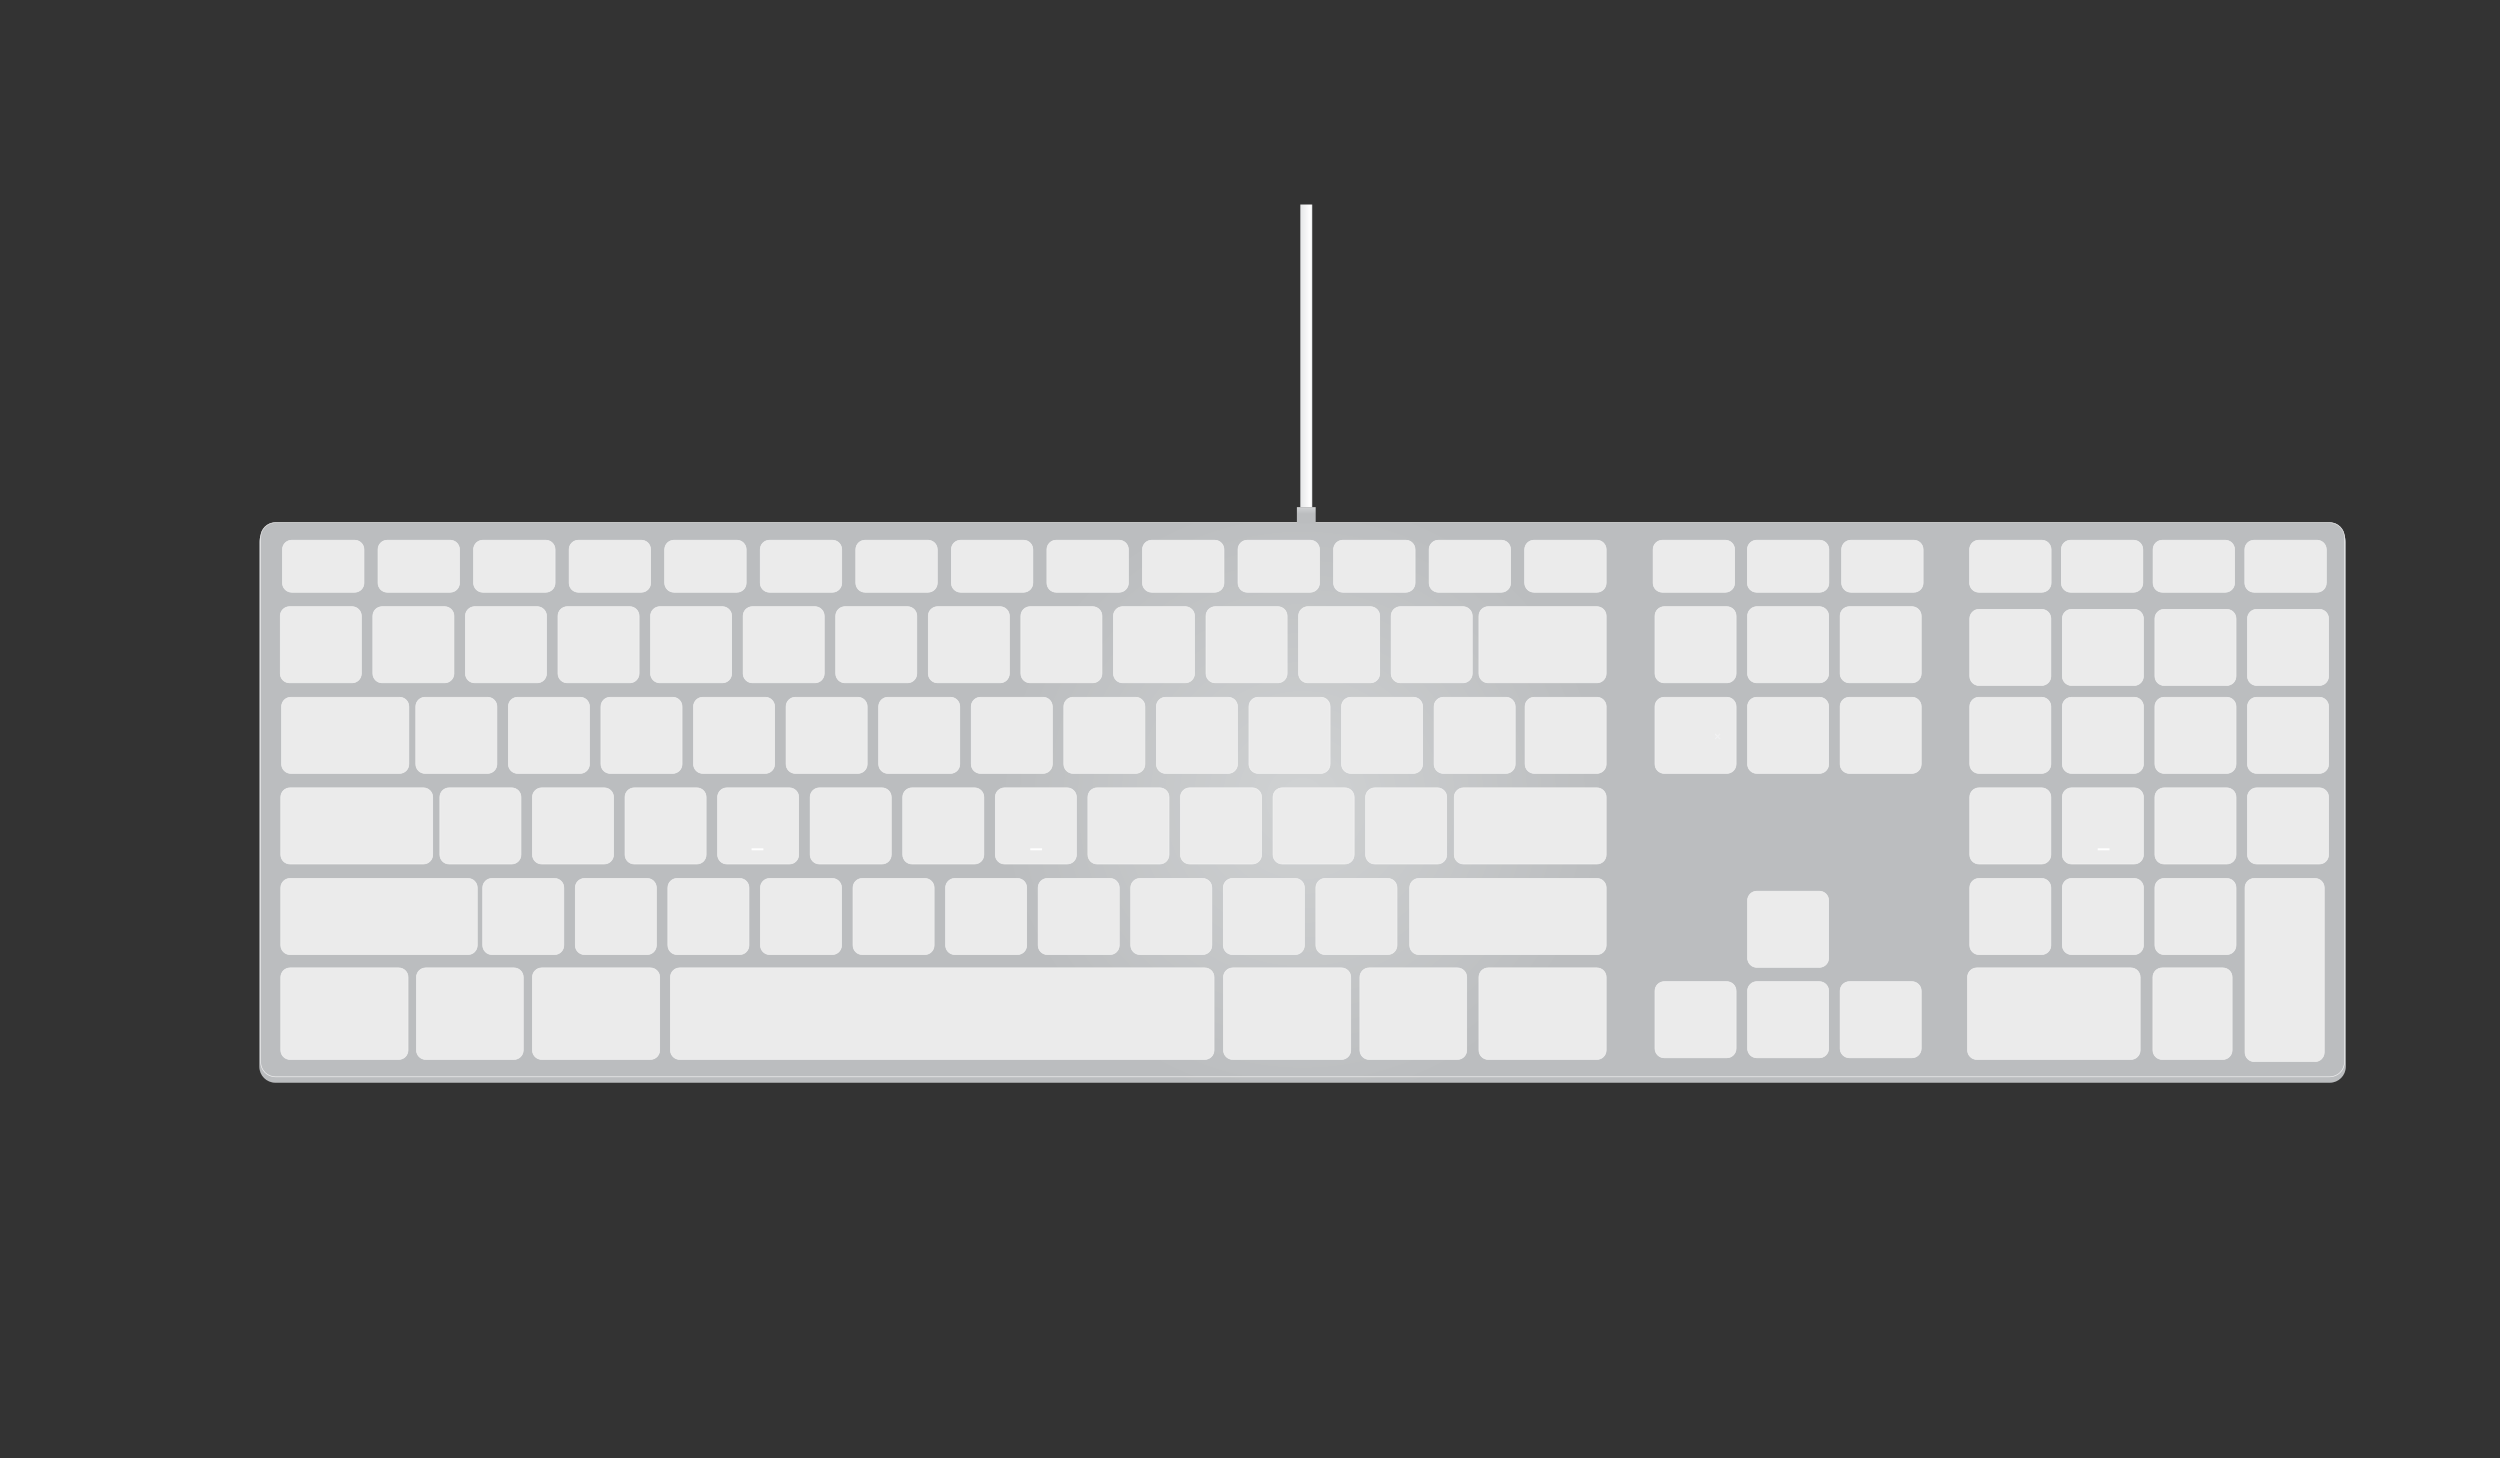 <?xml version="1.0" encoding="utf-8"?>
<!-- Generator: Adobe Illustrator 17.0.0, SVG Export Plug-In . SVG Version: 6.00 Build 0)  -->
<!DOCTYPE svg PUBLIC "-//W3C//DTD SVG 1.1//EN" "http://www.w3.org/Graphics/SVG/1.1/DTD/svg11.dtd">
<svg version="1.1" id="Layer_1" xmlns="http://www.w3.org/2000/svg" xmlns:xlink="http://www.w3.org/1999/xlink" x="0px" y="0px"
	 width="960px" height="560px" viewBox="0 0 960 560" enable-background="new 0 0 960 560" xml:space="preserve">
<rect x="0" y="0" width="960" height="560" fill="#333333" stroke="none"/>
<g>
	<g>
		<radialGradient id="SVGID_1_" cx="500.185" cy="308.872" r="292.748" gradientUnits="userSpaceOnUse">
			<stop  offset="0" style="stop-color:#D0D2D3"/>
			<stop  offset="0.399" style="stop-color:#BBBDBF"/>
			<stop  offset="1" style="stop-color:#BBBDBF"/>
		</radialGradient>
		<path fill="url(#SVGID_1_)" d="M100.084,409.605c0,3.131,2.538,5.669,5.669,5.669h788.863c3.131,0,5.669-2.538,5.669-5.669
			V208.139c0-3.131-2.538-5.669-5.669-5.669H105.754c-3.131,0-5.669,2.538-5.669,5.669V409.605z"/>
		<path fill="none" stroke="#BBBDBF" stroke-linejoin="round" d="M100.084,409.605c0,3.131,2.538,5.669,5.669,5.669h788.863
			c3.131,0,5.669-2.538,5.669-5.669V208.139c0-3.131-2.538-5.669-5.669-5.669H105.754c-3.131,0-5.669,2.538-5.669,5.669V409.605z"/>
	</g>
	<g>
		<radialGradient id="SVGID_2_" cx="500.185" cy="307.082" r="292.748" gradientUnits="userSpaceOnUse">
			<stop  offset="0" style="stop-color:#D0D2D3"/>
			<stop  offset="0.399" style="stop-color:#BBBDBF"/>
			<stop  offset="1" style="stop-color:#BBBDBF"/>
		</radialGradient>
		<path fill="url(#SVGID_2_)" d="M100.084,407.815c0,3.131,2.538,5.669,5.669,5.669h788.863c3.131,0,5.669-2.538,5.669-5.669
			V206.348c0-3.131-2.538-5.669-5.669-5.669H105.754c-3.131,0-5.669,2.538-5.669,5.669V407.815z"/>
		<path fill="none" stroke="#F1F1F2" stroke-width="0.25" stroke-linejoin="round" d="M100.084,407.815
			c0,3.131,2.538,5.669,5.669,5.669h788.863c3.131,0,5.669-2.538,5.669-5.669V206.348c0-3.131-2.538-5.669-5.669-5.669H105.754
			c-3.131,0-5.669,2.538-5.669,5.669V407.815z"/>
	</g>
	<linearGradient id="SVGID_3_" gradientUnits="userSpaceOnUse" x1="501.615" y1="194.743" x2="501.615" y2="201.076">
		<stop  offset="0" style="stop-color:#D0D2D3"/>
		<stop  offset="0.399" style="stop-color:#BBBDBF"/>
		<stop  offset="1" style="stop-color:#BBBDBF"/>
	</linearGradient>
	<rect x="498.008" y="194.743" fill="url(#SVGID_3_)" width="7.214" height="6.333"/>
	<linearGradient id="SVGID_4_" gradientUnits="userSpaceOnUse" x1="503.901" y1="136.639" x2="499.329" y2="136.639">
		<stop  offset="0" style="stop-color:#E6E7E8"/>
		<stop  offset="0.166" style="stop-color:#FFFFFF"/>
		<stop  offset="1" style="stop-color:#E6E7E8"/>
	</linearGradient>
	<rect x="499.329" y="78.536" fill="url(#SVGID_4_)" width="4.572" height="116.207"/>
	<path fill="#EBEBEB" stroke="#F2F2F2" stroke-width="0.25" stroke-linejoin="round" d="M139.764,223.851
		c0,1.969-1.603,3.573-3.574,3.573h-24.153c-1.975,0-3.574-1.603-3.574-3.573v-12.842c0-1.978,1.6-3.574,3.574-3.574h24.153
		c1.971,0,3.574,1.596,3.574,3.574V223.851z"/>
	<path fill="#EBEBEB" stroke="#F2F2F2" stroke-width="0.25" stroke-linejoin="round" d="M176.455,223.851
		c0,1.969-1.6,3.573-3.571,3.573h-24.156c-1.975,0-3.571-1.603-3.571-3.573v-12.842c0-1.978,1.596-3.574,3.571-3.574h24.156
		c1.971,0,3.571,1.596,3.571,3.574V223.851z"/>
	<path fill="#EBEBEB" stroke="#F2F2F2" stroke-width="0.25" stroke-linejoin="round" d="M213.15,223.851
		c0,1.969-1.603,3.573-3.574,3.573h-24.153c-1.975,0-3.574-1.603-3.574-3.573v-12.842c0-1.978,1.6-3.574,3.574-3.574h24.153
		c1.971,0,3.574,1.596,3.574,3.574V223.851z"/>
	<path fill="#EBEBEB" stroke="#F2F2F2" stroke-width="0.25" stroke-linejoin="round" d="M249.842,223.851
		c0,1.969-1.6,3.573-3.571,3.573h-24.156c-1.975,0-3.571-1.603-3.571-3.573v-12.842c0-1.978,1.596-3.574,3.571-3.574h24.156
		c1.971,0,3.571,1.596,3.571,3.574V223.851z"/>
	<path fill="#EBEBEB" stroke="#F2F2F2" stroke-width="0.25" stroke-linejoin="round" d="M286.537,223.851
		c0,1.969-1.603,3.573-3.574,3.573H258.81c-1.975,0-3.574-1.603-3.574-3.573v-12.842c0-1.978,1.6-3.574,3.574-3.574h24.152
		c1.971,0,3.574,1.596,3.574,3.574V223.851z"/>
	<path fill="#EBEBEB" stroke="#F2F2F2" stroke-width="0.25" stroke-linejoin="round" d="M323.229,223.851
		c0,1.969-1.6,3.573-3.571,3.573h-24.156c-1.975,0-3.571-1.603-3.571-3.573v-12.842c0-1.978,1.596-3.574,3.571-3.574h24.156
		c1.971,0,3.571,1.596,3.571,3.574V223.851z"/>
	<path fill="#EBEBEB" stroke="#F2F2F2" stroke-width="0.25" stroke-linejoin="round" d="M359.924,223.851
		c0,1.969-1.603,3.573-3.574,3.573h-24.153c-1.975,0-3.574-1.603-3.574-3.573v-12.842c0-1.978,1.6-3.574,3.574-3.574h24.153
		c1.971,0,3.574,1.596,3.574,3.574V223.851z"/>
	<path fill="#EBEBEB" stroke="#F2F2F2" stroke-width="0.25" stroke-linejoin="round" d="M396.616,223.851
		c0,1.969-1.6,3.573-3.571,3.573h-24.156c-1.975,0-3.571-1.603-3.571-3.573v-12.842c0-1.978,1.596-3.574,3.571-3.574h24.156
		c1.971,0,3.571,1.596,3.571,3.574V223.851z"/>
	<path fill="#EBEBEB" stroke="#F2F2F2" stroke-width="0.25" stroke-linejoin="round" d="M433.311,223.851
		c0,1.969-1.603,3.573-3.574,3.573h-24.153c-1.975,0-3.574-1.603-3.574-3.573v-12.842c0-1.978,1.6-3.574,3.574-3.574h24.153
		c1.971,0,3.574,1.596,3.574,3.574V223.851z"/>
	<path fill="#EBEBEB" stroke="#F2F2F2" stroke-width="0.25" stroke-linejoin="round" d="M470.002,223.851
		c0,1.969-1.6,3.573-3.571,3.573h-24.156c-1.975,0-3.571-1.603-3.571-3.573v-12.842c0-1.978,1.596-3.574,3.571-3.574h24.156
		c1.971,0,3.571,1.596,3.571,3.574V223.851z"/>
	<path fill="#EBEBEB" stroke="#F2F2F2" stroke-width="0.25" stroke-linejoin="round" d="M506.694,223.851
		c0,1.969-1.6,3.573-3.571,3.573h-24.153c-1.975,0-3.574-1.603-3.574-3.573v-12.842c0-1.978,1.6-3.574,3.574-3.574h24.153
		c1.971,0,3.571,1.596,3.571,3.574V223.851z"/>
	<path fill="#EBEBEB" stroke="#F2F2F2" stroke-width="0.25" stroke-linejoin="round" d="M543.389,223.851
		c0,1.969-1.603,3.573-3.571,3.573h-24.156c-1.975,0-3.571-1.603-3.571-3.573v-12.842c0-1.978,1.596-3.574,3.571-3.574h24.156
		c1.968,0,3.571,1.596,3.571,3.574V223.851z"/>
	<path fill="#EBEBEB" stroke="#F2F2F2" stroke-width="0.25" stroke-linejoin="round" d="M580.081,223.851
		c0,1.969-1.6,3.573-3.571,3.573h-24.156c-1.971,0-3.571-1.603-3.571-3.573v-12.842c0-1.978,1.6-3.574,3.571-3.574h24.156
		c1.971,0,3.571,1.596,3.571,3.574V223.851z"/>
	<path fill="#EBEBEB" stroke="#F2F2F2" stroke-width="0.25" stroke-linejoin="round" d="M616.776,223.851
		c0,1.969-1.603,3.573-3.571,3.573h-24.156c-1.974,0-3.571-1.603-3.571-3.573v-12.842c0-1.978,1.596-3.574,3.571-3.574h24.156
		c1.968,0,3.571,1.596,3.571,3.574V223.851z"/>
	<path fill="#EBEBEB" stroke="#F2F2F2" stroke-width="0.25" stroke-linejoin="round" d="M666.093,223.851
		c0,1.969-1.603,3.573-3.571,3.573h-24.156c-1.974,0-3.571-1.603-3.571-3.573v-12.842c0-1.978,1.596-3.574,3.571-3.574h24.156
		c1.968,0,3.571,1.596,3.571,3.574V223.851z"/>
	<path fill="#EBEBEB" stroke="#F2F2F2" stroke-width="0.25" stroke-linejoin="round" d="M702.286,223.851
		c0,1.969-1.6,3.573-3.571,3.573h-24.156c-1.971,0-3.571-1.603-3.571-3.573v-12.842c0-1.978,1.6-3.574,3.571-3.574h24.156
		c1.971,0,3.571,1.596,3.571,3.574V223.851z"/>
	<path fill="#EBEBEB" stroke="#F2F2F2" stroke-width="0.25" stroke-linejoin="round" d="M738.482,223.851
		c0,1.969-1.603,3.573-3.571,3.573h-24.156c-1.975,0-3.571-1.603-3.571-3.573v-12.842c0-1.978,1.596-3.574,3.571-3.574h24.156
		c1.968,0,3.571,1.596,3.571,3.574V223.851z"/>
	<path fill="#EBEBEB" stroke="#F2F2F2" stroke-width="0.25" stroke-linejoin="round" d="M787.623,223.851
		c0,1.969-1.603,3.573-3.571,3.573h-24.156c-1.974,0-3.571-1.603-3.571-3.573v-12.842c0-1.978,1.596-3.574,3.571-3.574h24.156
		c1.968,0,3.571,1.596,3.571,3.574V223.851z"/>
	<path fill="#EBEBEB" stroke="#F2F2F2" stroke-width="0.25" stroke-linejoin="round" d="M822.849,223.851
		c0,1.969-1.6,3.573-3.571,3.573h-24.156c-1.971,0-3.571-1.603-3.571-3.573v-12.842c0-1.978,1.6-3.574,3.571-3.574h24.156
		c1.971,0,3.571,1.596,3.571,3.574V223.851z"/>
	<path fill="#EBEBEB" stroke="#F2F2F2" stroke-width="0.25" stroke-linejoin="round" d="M858.079,223.851
		c0,1.969-1.603,3.573-3.571,3.573h-24.156c-1.975,0-3.571-1.603-3.571-3.573v-12.842c0-1.978,1.596-3.574,3.571-3.574h24.156
		c1.968,0,3.571,1.596,3.571,3.574V223.851z"/>
	<path fill="#EBEBEB" stroke="#F2F2F2" stroke-width="0.25" stroke-linejoin="round" d="M893.305,223.851
		c0,1.969-1.603,3.573-3.571,3.573h-24.156c-1.975,0-3.571-1.603-3.571-3.573v-12.842c0-1.978,1.596-3.574,3.571-3.574h24.156
		c1.968,0,3.571,1.596,3.571,3.574V223.851z"/>
	<path fill="#EBEBEB" stroke="#F2F2F2" stroke-width="0.25" stroke-linejoin="round" d="M138.766,258.635
		c0,1.978-1.6,3.573-3.574,3.573h-24.001c-1.971,0-3.571-1.595-3.571-3.573v-22.108c0-1.971,1.6-3.572,3.571-3.572h24.001
		c1.975,0,3.574,1.601,3.574,3.572V258.635z"/>
	<path fill="#EBEBEB" stroke="#F2F2F2" stroke-width="0.25" stroke-linejoin="round" d="M174.315,258.635
		c0,1.978-1.6,3.573-3.574,3.573H146.74c-1.974,0-3.571-1.595-3.571-3.573v-22.108c0-1.971,1.596-3.572,3.571-3.572h24.001
		c1.975,0,3.574,1.601,3.574,3.572V258.635z"/>
	<path fill="#EBEBEB" stroke="#F2F2F2" stroke-width="0.25" stroke-linejoin="round" d="M209.862,258.635
		c0,1.978-1.6,3.573-3.571,3.573h-24.001c-1.975,0-3.571-1.595-3.571-3.573v-22.108c0-1.971,1.596-3.572,3.571-3.572h24.001
		c1.971,0,3.571,1.601,3.571,3.572V258.635z"/>
	<path fill="#EBEBEB" stroke="#F2F2F2" stroke-width="0.25" stroke-linejoin="round" d="M245.411,258.635
		c0,1.978-1.6,3.573-3.574,3.573h-23.998c-1.975,0-3.574-1.595-3.574-3.573v-22.108c0-1.971,1.6-3.572,3.574-3.572h23.998
		c1.975,0,3.574,1.601,3.574,3.572V258.635z"/>
	<path fill="#EBEBEB" stroke="#F2F2F2" stroke-width="0.25" stroke-linejoin="round" d="M280.961,258.635
		c0,1.978-1.6,3.573-3.574,3.573h-24.001c-1.971,0-3.571-1.595-3.571-3.573v-22.108c0-1.971,1.6-3.572,3.571-3.572h24.001
		c1.975,0,3.574,1.601,3.574,3.572V258.635z"/>
	<path fill="#EBEBEB" stroke="#F2F2F2" stroke-width="0.25" stroke-linejoin="round" d="M316.51,258.635
		c0,1.978-1.6,3.573-3.574,3.573h-24.001c-1.975,0-3.571-1.595-3.571-3.573v-22.108c0-1.971,1.596-3.572,3.571-3.572h24.001
		c1.975,0,3.574,1.601,3.574,3.572V258.635z"/>
	<path fill="#EBEBEB" stroke="#F2F2F2" stroke-width="0.25" stroke-linejoin="round" d="M352.056,258.635
		c0,1.978-1.6,3.573-3.571,3.573h-24.001c-1.975,0-3.571-1.595-3.571-3.573v-22.108c0-1.971,1.596-3.572,3.571-3.572h24.001
		c1.971,0,3.571,1.601,3.571,3.572V258.635z"/>
	<path fill="#EBEBEB" stroke="#F2F2F2" stroke-width="0.25" stroke-linejoin="round" d="M387.606,258.635
		c0,1.978-1.6,3.573-3.574,3.573h-23.998c-1.975,0-3.574-1.595-3.574-3.573v-22.108c0-1.971,1.6-3.572,3.574-3.572h23.998
		c1.975,0,3.574,1.601,3.574,3.572V258.635z"/>
	<path fill="#EBEBEB" stroke="#F2F2F2" stroke-width="0.25" stroke-linejoin="round" d="M423.156,258.635
		c0,1.978-1.6,3.573-3.574,3.573H395.58c-1.971,0-3.571-1.595-3.571-3.573v-22.108c0-1.971,1.6-3.572,3.571-3.572h24.001
		c1.974,0,3.574,1.601,3.574,3.572V258.635z"/>
	<path fill="#EBEBEB" stroke="#F2F2F2" stroke-width="0.25" stroke-linejoin="round" d="M458.705,258.635
		c0,1.978-1.6,3.573-3.574,3.573H431.13c-1.975,0-3.571-1.595-3.571-3.573v-22.108c0-1.971,1.596-3.572,3.571-3.572h24.001
		c1.975,0,3.574,1.601,3.574,3.572V258.635z"/>
	<path fill="#EBEBEB" stroke="#F2F2F2" stroke-width="0.25" stroke-linejoin="round" d="M494.251,258.635
		c0,1.978-1.6,3.573-3.571,3.573h-24.001c-1.975,0-3.571-1.595-3.571-3.573v-22.108c0-1.971,1.596-3.572,3.571-3.572h24.001
		c1.971,0,3.571,1.601,3.571,3.572V258.635z"/>
	<path fill="#EBEBEB" stroke="#F2F2F2" stroke-width="0.25" stroke-linejoin="round" d="M529.801,258.635
		c0,1.978-1.6,3.573-3.574,3.573h-23.998c-1.975,0-3.574-1.595-3.574-3.573v-22.108c0-1.971,1.6-3.572,3.574-3.572h23.998
		c1.975,0,3.574,1.601,3.574,3.572V258.635z"/>
	<path fill="#EBEBEB" stroke="#F2F2F2" stroke-width="0.25" stroke-linejoin="round" d="M565.35,258.635
		c0,1.978-1.6,3.573-3.574,3.573h-24.001c-1.975,0-3.571-1.595-3.571-3.573v-22.108c0-1.971,1.596-3.572,3.571-3.572h24.001
		c1.975,0,3.574,1.601,3.574,3.572V258.635z"/>
	<path fill="#EBEBEB" stroke="#F2F2F2" stroke-width="0.25" stroke-linejoin="round" d="M190.807,293.421
		c0,1.978-1.6,3.572-3.574,3.572h-23.998c-1.975,0-3.574-1.595-3.574-3.572v-22.108c0-1.971,1.6-3.572,3.574-3.572h23.998
		c1.975,0,3.574,1.601,3.574,3.572V293.421z"/>
	<path fill="#EBEBEB" stroke="#F2F2F2" stroke-width="0.25" stroke-linejoin="round" d="M226.357,293.421
		c0,1.978-1.6,3.572-3.574,3.572h-24.001c-1.971,0-3.571-1.595-3.571-3.572v-22.108c0-1.971,1.6-3.572,3.571-3.572h24.001
		c1.975,0,3.574,1.601,3.574,3.572V293.421z"/>
	<path fill="#EBEBEB" stroke="#F2F2F2" stroke-width="0.25" stroke-linejoin="round" d="M261.906,293.421
		c0,1.978-1.6,3.572-3.574,3.572h-24.001c-1.975,0-3.571-1.595-3.571-3.572v-22.108c0-1.971,1.596-3.572,3.571-3.572h24.001
		c1.975,0,3.574,1.601,3.574,3.572V293.421z"/>
	<path fill="#EBEBEB" stroke="#F2F2F2" stroke-width="0.25" stroke-linejoin="round" d="M297.452,293.421
		c0,1.978-1.6,3.572-3.571,3.572H269.88c-1.975,0-3.571-1.595-3.571-3.572v-22.108c0-1.971,1.596-3.572,3.571-3.572h24.001
		c1.971,0,3.571,1.601,3.571,3.572V293.421z"/>
	<path fill="#EBEBEB" stroke="#F2F2F2" stroke-width="0.25" stroke-linejoin="round" d="M333.002,293.421
		c0,1.978-1.6,3.572-3.574,3.572H305.43c-1.975,0-3.574-1.595-3.574-3.572v-22.108c0-1.971,1.6-3.572,3.574-3.572h23.998
		c1.975,0,3.574,1.601,3.574,3.572V293.421z"/>
	<path fill="#EBEBEB" stroke="#F2F2F2" stroke-width="0.25" stroke-linejoin="round" d="M368.552,293.421
		c0,1.978-1.6,3.572-3.574,3.572h-24.001c-1.971,0-3.571-1.595-3.571-3.572v-22.108c0-1.971,1.6-3.572,3.571-3.572h24.001
		c1.975,0,3.574,1.601,3.574,3.572V293.421z"/>
	<path fill="#EBEBEB" stroke="#F2F2F2" stroke-width="0.25" stroke-linejoin="round" d="M404.101,293.421
		c0,1.978-1.6,3.572-3.574,3.572h-24.001c-1.975,0-3.571-1.595-3.571-3.572v-22.108c0-1.971,1.596-3.572,3.571-3.572h24.001
		c1.975,0,3.574,1.601,3.574,3.572V293.421z"/>
	<path fill="#EBEBEB" stroke="#F2F2F2" stroke-width="0.25" stroke-linejoin="round" d="M439.647,293.421
		c0,1.978-1.6,3.572-3.571,3.572h-24.001c-1.975,0-3.571-1.595-3.571-3.572v-22.108c0-1.971,1.596-3.572,3.571-3.572h24.001
		c1.971,0,3.571,1.601,3.571,3.572V293.421z"/>
	<path fill="#EBEBEB" stroke="#F2F2F2" stroke-width="0.25" stroke-linejoin="round" d="M475.197,293.421
		c0,1.978-1.6,3.572-3.574,3.572h-23.998c-1.975,0-3.574-1.595-3.574-3.572v-22.108c0-1.971,1.6-3.572,3.574-3.572h23.998
		c1.975,0,3.574,1.601,3.574,3.572V293.421z"/>
	<path fill="#EBEBEB" stroke="#F2F2F2" stroke-width="0.25" stroke-linejoin="round" d="M510.746,293.421
		c0,1.978-1.6,3.572-3.574,3.572h-24.001c-1.971,0-3.571-1.595-3.571-3.572v-22.108c0-1.971,1.6-3.572,3.571-3.572h24.001
		c1.975,0,3.574,1.601,3.574,3.572V293.421z"/>
	<path fill="#EBEBEB" stroke="#F2F2F2" stroke-width="0.25" stroke-linejoin="round" d="M546.293,293.421
		c0,1.978-1.6,3.572-3.571,3.572H518.72c-1.975,0-3.571-1.595-3.571-3.572v-22.108c0-1.971,1.596-3.572,3.571-3.572h24.001
		c1.971,0,3.571,1.601,3.571,3.572V293.421z"/>
	<path fill="#EBEBEB" stroke="#F2F2F2" stroke-width="0.25" stroke-linejoin="round" d="M581.842,293.421
		c0,1.978-1.6,3.572-3.574,3.572H554.27c-1.975,0-3.574-1.595-3.574-3.572v-22.108c0-1.971,1.6-3.572,3.574-3.572h23.998
		c1.974,0,3.574,1.601,3.574,3.572V293.421z"/>
	<path fill="#EBEBEB" stroke="#F2F2F2" stroke-width="0.25" stroke-linejoin="round" d="M200.054,328.207
		c0,1.978-1.6,3.573-3.574,3.573h-23.998c-1.975,0-3.574-1.595-3.574-3.573v-22.108c0-1.971,1.6-3.572,3.574-3.572h23.998
		c1.975,0,3.574,1.601,3.574,3.572V328.207z"/>
	<path fill="#EBEBEB" stroke="#F2F2F2" stroke-width="0.25" stroke-linejoin="round" d="M235.604,328.207
		c0,1.978-1.6,3.573-3.574,3.573h-24.001c-1.971,0-3.571-1.595-3.571-3.573v-22.108c0-1.971,1.6-3.572,3.571-3.572h24.001
		c1.975,0,3.574,1.601,3.574,3.572V328.207z"/>
	<path fill="#EBEBEB" stroke="#F2F2F2" stroke-width="0.25" stroke-linejoin="round" d="M271.153,328.207
		c0,1.978-1.6,3.573-3.574,3.573h-24.001c-1.975,0-3.571-1.595-3.571-3.573v-22.108c0-1.971,1.596-3.572,3.571-3.572h24.001
		c1.975,0,3.574,1.601,3.574,3.572V328.207z"/>
	<path fill="#EBEBEB" stroke="#F2F2F2" stroke-width="0.25" stroke-linejoin="round" d="M306.699,328.207
		c0,1.978-1.6,3.573-3.571,3.573h-24.001c-1.975,0-3.571-1.595-3.571-3.573v-22.108c0-1.971,1.596-3.572,3.571-3.572h24.001
		c1.971,0,3.571,1.601,3.571,3.572V328.207z"/>
	<path fill="#EBEBEB" stroke="#F2F2F2" stroke-width="0.25" stroke-linejoin="round" d="M342.249,328.207
		c0,1.978-1.6,3.573-3.574,3.573h-23.998c-1.975,0-3.574-1.595-3.574-3.573v-22.108c0-1.971,1.6-3.572,3.574-3.572h23.998
		c1.975,0,3.574,1.601,3.574,3.572V328.207z"/>
	<path fill="#EBEBEB" stroke="#F2F2F2" stroke-width="0.25" stroke-linejoin="round" d="M377.798,328.207
		c0,1.978-1.6,3.573-3.574,3.573h-24.001c-1.971,0-3.571-1.595-3.571-3.573v-22.108c0-1.971,1.6-3.572,3.571-3.572h24.001
		c1.975,0,3.574,1.601,3.574,3.572V328.207z"/>
	<path fill="#EBEBEB" stroke="#F2F2F2" stroke-width="0.25" stroke-linejoin="round" d="M413.348,328.207
		c0,1.978-1.6,3.573-3.574,3.573h-24.001c-1.975,0-3.571-1.595-3.571-3.573v-22.108c0-1.971,1.596-3.572,3.571-3.572h24.001
		c1.975,0,3.574,1.601,3.574,3.572V328.207z"/>
	<path fill="#EBEBEB" stroke="#F2F2F2" stroke-width="0.25" stroke-linejoin="round" d="M448.894,328.207
		c0,1.978-1.6,3.573-3.571,3.573h-24.001c-1.975,0-3.571-1.595-3.571-3.573v-22.108c0-1.971,1.596-3.572,3.571-3.572h24.001
		c1.971,0,3.571,1.601,3.571,3.572V328.207z"/>
	<path fill="#EBEBEB" stroke="#F2F2F2" stroke-width="0.25" stroke-linejoin="round" d="M484.444,328.207
		c0,1.978-1.6,3.573-3.574,3.573h-23.998c-1.975,0-3.574-1.595-3.574-3.573v-22.108c0-1.971,1.6-3.572,3.574-3.572h23.998
		c1.975,0,3.574,1.601,3.574,3.572V328.207z"/>
	<path fill="#EBEBEB" stroke="#F2F2F2" stroke-width="0.25" stroke-linejoin="round" d="M519.993,328.207
		c0,1.978-1.6,3.573-3.574,3.573h-24.001c-1.971,0-3.571-1.595-3.571-3.573v-22.108c0-1.971,1.6-3.572,3.571-3.572h24.001
		c1.975,0,3.574,1.601,3.574,3.572V328.207z"/>
	<path fill="#EBEBEB" stroke="#F2F2F2" stroke-width="0.25" stroke-linejoin="round" d="M555.539,328.207
		c0,1.978-1.6,3.573-3.571,3.573h-24.001c-1.975,0-3.571-1.595-3.571-3.573v-22.108c0-1.971,1.596-3.572,3.571-3.572h24.001
		c1.971,0,3.571,1.601,3.571,3.572V328.207z"/>
	<path fill="#EBEBEB" stroke="#F2F2F2" stroke-width="0.25" stroke-linejoin="round" d="M216.508,362.993
		c0,1.978-1.6,3.572-3.574,3.572h-24.001c-1.975,0-3.571-1.595-3.571-3.572v-22.108c0-1.971,1.596-3.572,3.571-3.572h24.001
		c1.975,0,3.574,1.601,3.574,3.572V362.993z"/>
	<path fill="#EBEBEB" stroke="#F2F2F2" stroke-width="0.25" stroke-linejoin="round" d="M252.054,362.993
		c0,1.978-1.6,3.572-3.571,3.572h-24.001c-1.975,0-3.571-1.595-3.571-3.572v-22.108c0-1.971,1.596-3.572,3.571-3.572h24.001
		c1.971,0,3.571,1.601,3.571,3.572V362.993z"/>
	<path fill="#EBEBEB" stroke="#F2F2F2" stroke-width="0.25" stroke-linejoin="round" d="M287.603,362.993
		c0,1.978-1.6,3.572-3.574,3.572h-23.998c-1.975,0-3.574-1.595-3.574-3.572v-22.108c0-1.971,1.6-3.572,3.574-3.572h23.998
		c1.975,0,3.574,1.601,3.574,3.572V362.993z"/>
	<path fill="#EBEBEB" stroke="#F2F2F2" stroke-width="0.25" stroke-linejoin="round" d="M323.153,362.993
		c0,1.978-1.6,3.572-3.574,3.572h-24.001c-1.971,0-3.571-1.595-3.571-3.572v-22.108c0-1.971,1.6-3.572,3.571-3.572h24.001
		c1.975,0,3.574,1.601,3.574,3.572V362.993z"/>
	<path fill="#EBEBEB" stroke="#F2F2F2" stroke-width="0.25" stroke-linejoin="round" d="M358.703,362.993
		c0,1.978-1.6,3.572-3.574,3.572h-24.001c-1.974,0-3.571-1.595-3.571-3.572v-22.108c0-1.971,1.596-3.572,3.571-3.572h24.001
		c1.975,0,3.574,1.601,3.574,3.572V362.993z"/>
	<path fill="#EBEBEB" stroke="#F2F2F2" stroke-width="0.25" stroke-linejoin="round" d="M394.249,362.993
		c0,1.978-1.6,3.572-3.571,3.572h-24.001c-1.975,0-3.571-1.595-3.571-3.572v-22.108c0-1.971,1.596-3.572,3.571-3.572h24.001
		c1.971,0,3.571,1.601,3.571,3.572V362.993z"/>
	<path fill="#EBEBEB" stroke="#F2F2F2" stroke-width="0.25" stroke-linejoin="round" d="M429.798,362.993
		c0,1.978-1.6,3.572-3.574,3.572h-23.998c-1.975,0-3.574-1.595-3.574-3.572v-22.108c0-1.971,1.6-3.572,3.574-3.572h23.998
		c1.975,0,3.574,1.601,3.574,3.572V362.993z"/>
	<path fill="#EBEBEB" stroke="#F2F2F2" stroke-width="0.25" stroke-linejoin="round" d="M465.348,362.993
		c0,1.978-1.6,3.572-3.574,3.572h-24.001c-1.971,0-3.571-1.595-3.571-3.572v-22.108c0-1.971,1.6-3.572,3.571-3.572h24.001
		c1.975,0,3.574,1.601,3.574,3.572V362.993z"/>
	<path fill="#EBEBEB" stroke="#F2F2F2" stroke-width="0.25" stroke-linejoin="round" d="M500.897,362.993
		c0,1.978-1.6,3.572-3.574,3.572h-24.001c-1.975,0-3.571-1.595-3.571-3.572v-22.108c0-1.971,1.596-3.572,3.571-3.572h24.001
		c1.975,0,3.574,1.601,3.574,3.572V362.993z"/>
	<path fill="#EBEBEB" stroke="#F2F2F2" stroke-width="0.25" stroke-linejoin="round" d="M536.444,362.993
		c0,1.978-1.6,3.572-3.574,3.572h-23.998c-1.975,0-3.571-1.595-3.571-3.572v-22.108c0-1.971,1.596-3.572,3.571-3.572h23.998
		c1.975,0,3.574,1.601,3.574,3.572V362.993z"/>
	<path fill="#EBEBEB" stroke="#F2F2F2" stroke-width="0.25" stroke-linejoin="round" d="M666.66,258.635
		c0,1.978-1.6,3.573-3.574,3.573h-24.001c-1.975,0-3.571-1.595-3.571-3.573v-22.108c0-1.971,1.596-3.572,3.571-3.572h24.001
		c1.975,0,3.574,1.601,3.574,3.572V258.635z"/>
	<path fill="#EBEBEB" stroke="#F2F2F2" stroke-width="0.25" stroke-linejoin="round" d="M702.206,258.635
		c0,1.978-1.6,3.573-3.571,3.573h-24.001c-1.974,0-3.571-1.595-3.571-3.573v-22.108c0-1.971,1.596-3.572,3.571-3.572h24.001
		c1.971,0,3.571,1.601,3.571,3.572V258.635z"/>
	<path fill="#EBEBEB" stroke="#F2F2F2" stroke-width="0.25" stroke-linejoin="round" d="M737.756,258.635
		c0,1.978-1.6,3.573-3.574,3.573h-23.998c-1.975,0-3.574-1.595-3.574-3.573v-22.108c0-1.971,1.6-3.572,3.574-3.572h23.998
		c1.975,0,3.574,1.601,3.574,3.572V258.635z"/>
	<path fill="#EBEBEB" stroke="#F2F2F2" stroke-width="0.25" stroke-linejoin="round" d="M666.66,293.421
		c0,1.978-1.6,3.572-3.574,3.572h-24.001c-1.975,0-3.571-1.595-3.571-3.572v-22.108c0-1.971,1.596-3.572,3.571-3.572h24.001
		c1.975,0,3.574,1.601,3.574,3.572V293.421z"/>
	<path fill="#EBEBEB" stroke="#F2F2F2" stroke-width="0.25" stroke-linejoin="round" d="M702.206,293.421
		c0,1.978-1.6,3.572-3.571,3.572h-24.001c-1.974,0-3.571-1.595-3.571-3.572v-22.108c0-1.971,1.596-3.572,3.571-3.572h24.001
		c1.971,0,3.571,1.601,3.571,3.572V293.421z"/>
	<path fill="#EBEBEB" stroke="#F2F2F2" stroke-width="0.25" stroke-linejoin="round" d="M737.756,293.421
		c0,1.978-1.6,3.572-3.574,3.572h-23.998c-1.975,0-3.574-1.595-3.574-3.572v-22.108c0-1.971,1.6-3.572,3.574-3.572h23.998
		c1.975,0,3.574,1.601,3.574,3.572V293.421z"/>
	<path fill="#EBEBEB" stroke="#F2F2F2" stroke-width="0.25" stroke-linejoin="round" d="M666.66,402.622
		c0,1.978-1.6,3.572-3.574,3.572h-24.001c-1.975,0-3.571-1.595-3.571-3.572v-22.108c0-1.971,1.596-3.572,3.571-3.572h24.001
		c1.975,0,3.574,1.601,3.574,3.572V402.622z"/>
	<path fill="#EBEBEB" stroke="#F2F2F2" stroke-width="0.25" stroke-linejoin="round" d="M702.206,402.622
		c0,1.978-1.6,3.572-3.571,3.572h-24.001c-1.974,0-3.571-1.595-3.571-3.572v-22.108c0-1.971,1.596-3.572,3.571-3.572h24.001
		c1.971,0,3.571,1.601,3.571,3.572V402.622z"/>
	<path fill="#EBEBEB" stroke="#F2F2F2" stroke-width="0.25" stroke-linejoin="round" d="M737.756,402.622
		c0,1.978-1.6,3.572-3.574,3.572h-23.998c-1.975,0-3.574-1.595-3.574-3.572v-22.108c0-1.971,1.6-3.572,3.574-3.572h23.998
		c1.975,0,3.574,1.601,3.574,3.572V402.622z"/>
	<path fill="#EBEBEB" stroke="#F2F2F2" stroke-width="0.25" stroke-linejoin="round" d="M702.206,367.897
		c0,1.978-1.6,3.573-3.571,3.573h-24.001c-1.974,0-3.571-1.595-3.571-3.573v-22.107c0-1.971,1.596-3.572,3.571-3.572h24.001
		c1.971,0,3.571,1.601,3.571,3.572V367.897z"/>
	<path fill="#EBEBEB" stroke="#F2F2F2" stroke-width="0.25" stroke-linejoin="round" d="M166.156,328.207
		c0,1.978-1.6,3.573-3.571,3.573H111.39c-1.975,0-3.571-1.595-3.571-3.573v-22.108c0-1.971,1.596-3.572,3.571-3.572h51.195
		c1.971,0,3.571,1.601,3.571,3.572V328.207z"/>
	<path fill="#EBEBEB" stroke="#F2F2F2" stroke-width="0.25" stroke-linejoin="round" d="M616.776,328.207
		c0,1.978-1.6,3.573-3.574,3.573H562.01c-1.975,0-3.574-1.595-3.574-3.573v-22.108c0-1.971,1.6-3.572,3.574-3.572h51.191
		c1.975,0,3.574,1.601,3.574,3.572V328.207z"/>
	<path fill="#EBEBEB" stroke="#F2F2F2" stroke-width="0.25" stroke-linejoin="round" d="M156.995,293.421
		c0,1.978-1.6,3.572-3.574,3.572H111.7c-1.975,0-3.574-1.595-3.574-3.572v-22.108c0-1.971,1.6-3.572,3.574-3.572h41.721
		c1.975,0,3.574,1.601,3.574,3.572V293.421z"/>
	<path fill="#EBEBEB" stroke="#F2F2F2" stroke-width="0.25" stroke-linejoin="round" d="M616.776,258.635
		c0,1.978-1.6,3.573-3.574,3.573h-41.721c-1.975,0-3.574-1.595-3.574-3.573v-22.108c0-1.971,1.6-3.572,3.574-3.572h41.721
		c1.975,0,3.574,1.601,3.574,3.572V258.635z"/>
	<g>
		<path fill="#EBEBEB" stroke="#F2F2F2" stroke-width="0.25" stroke-linejoin="round" d="M616.776,362.993
			c0,1.978-1.6,3.572-3.574,3.572h-68.309c-1.975,0-3.571-1.595-3.571-3.572v-22.108c0-1.971,1.596-3.572,3.571-3.572h68.309
			c1.975,0,3.574,1.601,3.574,3.572V362.993z"/>
	</g>
	<path fill="#EBEBEB" stroke="#F2F2F2" stroke-width="0.25" stroke-linejoin="round" d="M183.273,362.993
		c0,1.978-1.6,3.572-3.574,3.572H111.39c-1.975,0-3.571-1.595-3.571-3.572v-22.108c0-1.971,1.596-3.572,3.571-3.572h68.309
		c1.975,0,3.574,1.601,3.574,3.572V362.993z"/>
	<path fill="#EBEBEB" stroke="#F2F2F2" stroke-width="0.25" stroke-linejoin="round" d="M156.682,403.267
		c0,1.978-1.6,3.572-3.571,3.572H111.39c-1.975,0-3.571-1.595-3.571-3.572v-28.026c0-1.971,1.596-3.573,3.571-3.573h41.721
		c1.971,0,3.571,1.601,3.571,3.573V403.267z"/>
	<path fill="#EBEBEB" stroke="#F2F2F2" stroke-width="0.25" stroke-linejoin="round" d="M253.32,403.267
		c0,1.978-1.6,3.572-3.571,3.572h-41.718c-1.975,0-3.574-1.595-3.574-3.572v-28.026c0-1.971,1.6-3.573,3.574-3.573h41.718
		c1.971,0,3.571,1.601,3.571,3.573V403.267z"/>
	<path fill="#EBEBEB" stroke="#F2F2F2" stroke-width="0.25" stroke-linejoin="round" d="M466.191,403.267
		c0,1.978-1.6,3.572-3.571,3.572H261.022c-1.975,0-3.574-1.595-3.574-3.572v-28.026c0-1.971,1.6-3.573,3.574-3.573H462.62
		c1.971,0,3.571,1.601,3.571,3.573V403.267z"/>
	<path fill="#EBEBEB" stroke="#F2F2F2" stroke-width="0.25" stroke-linejoin="round" d="M200.935,403.267
		c0,1.978-1.6,3.572-3.574,3.572h-33.867c-1.975,0-3.571-1.595-3.571-3.572v-28.026c0-1.971,1.596-3.573,3.571-3.573h33.867
		c1.975,0,3.574,1.601,3.574,3.573V403.267z"/>
	<g>
		<path fill="#EBEBEB" stroke="#F2F2F2" stroke-width="0.25" stroke-linejoin="round" d="M616.776,403.267
			c0,1.978-1.6,3.572-3.574,3.572h-41.718c-1.975,0-3.571-1.595-3.571-3.572v-28.026c0-1.971,1.596-3.573,3.571-3.573h41.718
			c1.975,0,3.574,1.601,3.574,3.573V403.267z"/>
	</g>
	<path fill="#EBEBEB" stroke="#F2F2F2" stroke-width="0.25" stroke-linejoin="round" d="M821.828,403.267
		c0,1.978-1.6,3.572-3.571,3.572h-59.148c-1.975,0-3.571-1.595-3.571-3.572v-28.026c0-1.971,1.596-3.573,3.571-3.573h59.148
		c1.971,0,3.571,1.601,3.571,3.573V403.267z"/>
	<path fill="#EBEBEB" stroke="#F2F2F2" stroke-width="0.25" stroke-linejoin="round" d="M857.136,403.267
		c0,1.978-1.6,3.572-3.571,3.572h-23.279c-1.975,0-3.571-1.595-3.571-3.572v-28.026c0-1.971,1.596-3.573,3.571-3.573h23.279
		c1.971,0,3.571,1.601,3.571,3.573V403.267z"/>
	<path fill="#EBEBEB" stroke="#F2F2F2" stroke-width="0.25" stroke-linejoin="round" d="M892.51,404.093
		c0,1.978-1.6,3.572-3.571,3.572h-23.279c-1.975,0-3.571-1.594-3.571-3.572v-63.208c0-1.971,1.596-3.572,3.571-3.572h23.279
		c1.971,0,3.571,1.601,3.571,3.572V404.093z"/>
	<path fill="#EBEBEB" stroke="#F2F2F2" stroke-width="0.25" stroke-linejoin="round" d="M518.683,403.267
		c0,1.978-1.6,3.572-3.571,3.572h-41.718c-1.975,0-3.574-1.595-3.574-3.572v-28.026c0-1.971,1.6-3.573,3.574-3.573h41.718
		c1.971,0,3.571,1.601,3.571,3.573V403.267z"/>
	<path fill="#EBEBEB" stroke="#F2F2F2" stroke-width="0.25" stroke-linejoin="round" d="M563.214,403.267
		c0,1.978-1.6,3.572-3.574,3.572h-33.867c-1.975,0-3.571-1.595-3.571-3.572v-28.026c0-1.971,1.596-3.573,3.571-3.573h33.867
		c1.975,0,3.574,1.601,3.574,3.573V403.267z"/>
	<path fill="#EBEBEB" stroke="#F2F2F2" stroke-width="0.25" stroke-linejoin="round" d="M787.534,259.66
		c0,1.978-1.6,3.572-3.574,3.572h-24.001c-1.971,0-3.571-1.595-3.571-3.572v-22.108c0-1.971,1.6-3.572,3.571-3.572h24.001
		c1.975,0,3.574,1.601,3.574,3.572V259.66z"/>
	<path fill="#EBEBEB" stroke="#F2F2F2" stroke-width="0.25" stroke-linejoin="round" d="M823.083,259.66
		c0,1.978-1.6,3.572-3.574,3.572h-24.001c-1.975,0-3.571-1.595-3.571-3.572v-22.108c0-1.971,1.596-3.572,3.571-3.572h24.001
		c1.974,0,3.574,1.601,3.574,3.572V259.66z"/>
	<path fill="#EBEBEB" stroke="#F2F2F2" stroke-width="0.25" stroke-linejoin="round" d="M858.629,259.66
		c0,1.978-1.6,3.572-3.571,3.572h-24.001c-1.975,0-3.571-1.595-3.571-3.572v-22.108c0-1.971,1.596-3.572,3.571-3.572h24.001
		c1.971,0,3.571,1.601,3.571,3.572V259.66z"/>
	<path fill="#EBEBEB" stroke="#F2F2F2" stroke-width="0.25" stroke-linejoin="round" d="M894.179,259.66
		c0,1.978-1.6,3.572-3.574,3.572h-23.998c-1.975,0-3.574-1.595-3.574-3.572v-22.108c0-1.971,1.6-3.572,3.574-3.572h23.998
		c1.975,0,3.574,1.601,3.574,3.572V259.66z"/>
	<path fill="#EBEBEB" stroke="#F2F2F2" stroke-width="0.25" stroke-linejoin="round" d="M787.534,293.421
		c0,1.978-1.6,3.572-3.574,3.572h-24.001c-1.971,0-3.571-1.595-3.571-3.572v-22.108c0-1.971,1.6-3.572,3.571-3.572h24.001
		c1.975,0,3.574,1.601,3.574,3.572V293.421z"/>
	<path fill="#EBEBEB" stroke="#F2F2F2" stroke-width="0.25" stroke-linejoin="round" d="M823.083,293.421
		c0,1.978-1.6,3.572-3.574,3.572h-24.001c-1.975,0-3.571-1.595-3.571-3.572v-22.108c0-1.971,1.596-3.572,3.571-3.572h24.001
		c1.974,0,3.574,1.601,3.574,3.572V293.421z"/>
	<path fill="#EBEBEB" stroke="#F2F2F2" stroke-width="0.25" stroke-linejoin="round" d="M858.629,293.421
		c0,1.978-1.6,3.572-3.571,3.572h-24.001c-1.975,0-3.571-1.595-3.571-3.572v-22.108c0-1.971,1.596-3.572,3.571-3.572h24.001
		c1.971,0,3.571,1.601,3.571,3.572V293.421z"/>
	<path fill="#EBEBEB" stroke="#F2F2F2" stroke-width="0.25" stroke-linejoin="round" d="M894.179,293.421
		c0,1.978-1.6,3.572-3.574,3.572h-23.998c-1.975,0-3.574-1.595-3.574-3.572v-22.108c0-1.971,1.6-3.572,3.574-3.572h23.998
		c1.975,0,3.574,1.601,3.574,3.572V293.421z"/>
	<path fill="#EBEBEB" stroke="#F2F2F2" stroke-width="0.25" stroke-linejoin="round" d="M787.534,328.207
		c0,1.978-1.6,3.573-3.574,3.573h-24.001c-1.971,0-3.571-1.595-3.571-3.573v-22.108c0-1.971,1.6-3.572,3.571-3.572h24.001
		c1.975,0,3.574,1.601,3.574,3.572V328.207z"/>
	<path fill="#EBEBEB" stroke="#F2F2F2" stroke-width="0.25" stroke-linejoin="round" d="M823.083,328.207
		c0,1.978-1.6,3.573-3.574,3.573h-24.001c-1.975,0-3.571-1.595-3.571-3.573v-22.108c0-1.971,1.596-3.572,3.571-3.572h24.001
		c1.974,0,3.574,1.601,3.574,3.572V328.207z"/>
	<path fill="#EBEBEB" stroke="#F2F2F2" stroke-width="0.25" stroke-linejoin="round" d="M858.629,328.207
		c0,1.978-1.6,3.573-3.571,3.573h-24.001c-1.975,0-3.571-1.595-3.571-3.573v-22.108c0-1.971,1.596-3.572,3.571-3.572h24.001
		c1.971,0,3.571,1.601,3.571,3.572V328.207z"/>
	<path fill="#EBEBEB" stroke="#F2F2F2" stroke-width="0.25" stroke-linejoin="round" d="M787.534,362.993
		c0,1.978-1.6,3.572-3.574,3.572h-24.001c-1.971,0-3.571-1.595-3.571-3.572v-22.108c0-1.971,1.6-3.572,3.571-3.572h24.001
		c1.975,0,3.574,1.601,3.574,3.572V362.993z"/>
	<path fill="#EBEBEB" stroke="#F2F2F2" stroke-width="0.25" stroke-linejoin="round" d="M823.083,362.993
		c0,1.978-1.6,3.572-3.574,3.572h-24.001c-1.975,0-3.571-1.595-3.571-3.572v-22.108c0-1.971,1.596-3.572,3.571-3.572h24.001
		c1.974,0,3.574,1.601,3.574,3.572V362.993z"/>
	<path fill="#EBEBEB" stroke="#F2F2F2" stroke-width="0.25" stroke-linejoin="round" d="M858.629,362.993
		c0,1.978-1.6,3.572-3.571,3.572h-24.001c-1.975,0-3.571-1.595-3.571-3.572v-22.108c0-1.971,1.596-3.572,3.571-3.572h24.001
		c1.971,0,3.571,1.601,3.571,3.572V362.993z"/>
	<path fill="#EBEBEB" stroke="#F2F2F2" stroke-width="0.25" stroke-linejoin="round" d="M894.179,328.207
		c0,1.978-1.6,3.573-3.574,3.573h-23.998c-1.975,0-3.574-1.595-3.574-3.573v-22.108c0-1.971,1.6-3.572,3.574-3.572h23.998
		c1.975,0,3.574,1.601,3.574,3.572V328.207z"/>
	<polygon fill="#F1F1F2" points="660.323,281.668 659.539,282.494 658.748,281.668 658.432,281.983 659.24,282.812 658.432,283.629 
		658.748,283.947 659.539,283.125 660.323,283.947 660.64,283.629 659.849,282.812 660.64,281.983 	"/>
	<path fill="#EBEBEB" stroke="#F2F2F2" stroke-width="0.25" stroke-linejoin="round" d="M616.776,293.421
		c0,1.978-1.6,3.572-3.574,3.572H589.2c-1.975,0-3.571-1.595-3.571-3.572v-22.108c0-1.971,1.596-3.572,3.571-3.572h24.001
		c1.975,0,3.574,1.601,3.574,3.572V293.421z"/>
	<path fill="#FFFFFF" d="M288.605,326.509v-0.757h4.534v0.757H288.605z"/>
	<path fill="#FFFFFF" d="M395.618,326.509v-0.757h4.534v0.757H395.618z"/>
	<path fill="#FFFFFF" d="M805.511,326.509v-0.757h4.534v0.757H805.511z"/>
</g>
</svg>
